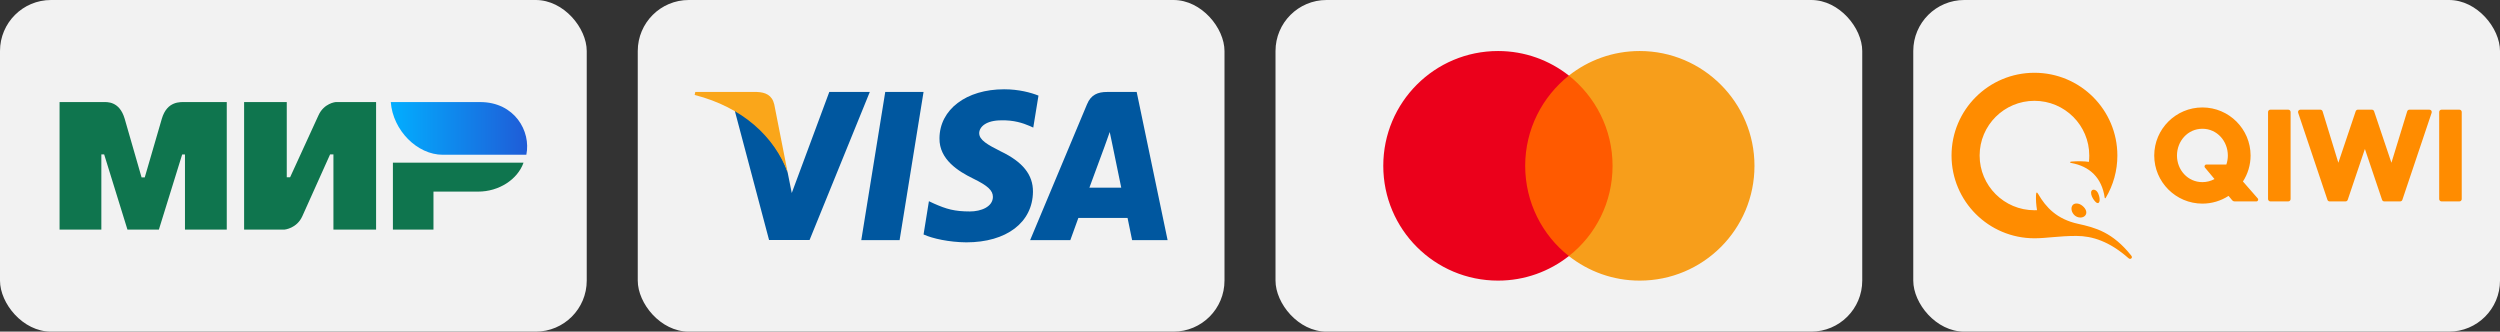<svg width="196" height="26" viewBox="0 0 196 26" fill="none" xmlns="http://www.w3.org/2000/svg">
<rect x="0" y="0" width="196" height="26" fill="#333333" stroke="none"/>
<rect width="46" height="26" rx="4" fill="#F2F2F2"/>
<path fill-rule="evenodd" clip-rule="evenodd" d="M8.06 8.002C8.388 8 9.361 7.912 9.773 9.304C10.051 10.241 10.493 11.776 11.1 13.91H11.348C11.999 11.661 12.446 10.125 12.689 9.304C13.106 7.898 14.147 8.002 14.564 8.002L17.778 8.002V18H14.502V12.108H14.283L12.456 18H9.992L8.166 12.104H7.946V18H4.67V8.002L8.06 8.002ZM22.482 8.002V13.898H22.744L24.965 9.05C25.396 8.085 26.315 8.002 26.315 8.002H29.485V18H26.141V12.104H25.88L23.702 16.952C23.271 17.913 22.308 18 22.308 18H19.138V8.002H22.482ZM41.045 12.753C40.578 14.075 39.113 15.022 37.492 15.022H33.984V18H30.804V12.753H41.045Z" fill="#0F754E"/>
<path fill-rule="evenodd" clip-rule="evenodd" d="M37.644 8.002H30.637C30.803 10.228 32.72 12.133 34.705 12.133H41.265C41.644 10.283 40.341 8.002 37.644 8.002Z" fill="url(#paint0_linear_4714_1071)"/>
<rect x="50" width="46" height="26" rx="4" fill="#F2F2F2"/>
<g clip-path="url(#clip0_4714_1071)">
<path d="M70.528 18.827H67.524L69.403 7.21H72.406L70.528 18.827Z" fill="#00579F"/>
<path d="M81.417 7.495C80.824 7.26 79.885 7 78.723 7C75.757 7 73.668 8.582 73.655 10.843C73.63 12.511 75.15 13.438 76.287 13.995C77.45 14.563 77.844 14.934 77.844 15.441C77.833 16.219 76.906 16.578 76.041 16.578C74.842 16.578 74.199 16.393 73.223 15.96L72.827 15.774L72.407 18.382C73.111 18.703 74.409 18.988 75.757 19C78.908 19 80.96 17.443 80.984 15.033C80.996 13.71 80.194 12.697 78.463 11.869C77.412 11.338 76.769 10.979 76.769 10.436C76.781 9.941 77.313 9.435 78.499 9.435C79.476 9.41 80.193 9.645 80.737 9.88L81.008 10.003L81.417 7.495Z" fill="#00579F"/>
<path d="M85.409 14.711C85.656 14.044 86.608 11.461 86.608 11.461C86.596 11.486 86.855 10.782 87.003 10.349L87.213 11.35C87.213 11.35 87.782 14.131 87.905 14.711C87.436 14.711 86.002 14.711 85.409 14.711ZM89.116 7.21H86.793C86.077 7.21 85.532 7.42 85.223 8.174L80.762 18.827H83.913C83.913 18.827 84.432 17.393 84.544 17.084C84.889 17.084 87.955 17.084 88.4 17.084C88.486 17.492 88.758 18.827 88.758 18.827H91.54L89.116 7.21Z" fill="#00579F"/>
<path d="M65.016 7.21L62.074 15.132L61.753 13.525C61.209 11.671 59.503 9.657 57.6 8.656L60.294 18.814H63.471L68.192 7.21H65.016Z" fill="#00579F"/>
<path d="M59.343 7.21H54.51L54.461 7.445C58.231 8.409 60.727 10.733 61.753 13.526L60.702 8.187C60.529 7.445 59.998 7.235 59.343 7.21Z" fill="#FAA61A"/>
</g>
<rect x="100" width="46" height="26" rx="4" fill="#F2F2F2"/>
<path d="M126.927 5.925H119.051V20.075H126.927V5.925Z" fill="#FF5A00"/>
<path d="M119.575 13C119.575 10.125 120.926 7.574 123 5.925C121.474 4.725 119.549 4 117.449 4C112.474 4 108.449 8.025 108.449 13C108.449 17.975 112.474 22 117.449 22C119.549 22 121.474 21.275 123 20.075C120.923 18.45 119.575 15.875 119.575 13Z" fill="#EB001B"/>
<path d="M137.551 13C137.551 17.975 133.526 22 128.551 22C126.451 22 124.526 21.275 123 20.075C125.1 18.423 126.425 15.875 126.425 13C126.425 10.125 125.074 7.574 123 5.925C124.523 4.725 126.449 4 128.549 4C133.526 4 137.551 8.051 137.551 13Z" fill="#F79E1B"/>
<rect x="150" width="46" height="26" rx="4" fill="#F2F2F2"/>
<path fill-rule="evenodd" clip-rule="evenodd" d="M162.786 18.497C164.032 18.497 165.383 18.924 166.88 20.247C167.03 20.379 167.229 20.215 167.098 20.05C165.628 18.197 164.268 17.844 162.912 17.546C161.252 17.181 160.399 16.249 159.804 15.226C159.686 15.023 159.633 15.059 159.622 15.321C159.609 15.64 159.632 16.064 159.703 16.48C159.636 16.483 159.569 16.483 159.501 16.483C157.128 16.483 155.203 14.562 155.203 12.193C155.203 9.825 157.128 7.904 159.501 7.904C161.875 7.904 163.799 9.825 163.799 12.193C163.799 12.362 163.791 12.529 163.771 12.692C163.458 12.636 162.84 12.629 162.407 12.666C162.244 12.681 162.267 12.757 162.39 12.779C163.811 13.035 164.786 13.914 165.01 15.508C165.014 15.545 165.063 15.556 165.082 15.524C165.686 14.518 166.004 13.366 166.002 12.193C166.002 8.61 163.092 5.705 159.501 5.705C155.911 5.705 153 8.61 153 12.193C153 15.777 155.911 18.682 159.501 18.682C160.453 18.682 161.399 18.497 162.786 18.497ZM163.27 16.142C163.559 16.385 163.647 16.675 163.494 16.88C163.409 16.992 163.271 17.055 163.105 17.055C162.944 17.055 162.787 16.998 162.663 16.894C162.4 16.665 162.323 16.293 162.495 16.082C162.562 15.999 162.671 15.954 162.801 15.954C162.96 15.954 163.126 16.021 163.27 16.142ZM164.604 15.522C164.647 15.806 164.557 15.924 164.466 15.924C164.367 15.924 164.244 15.809 164.098 15.581C163.953 15.357 163.901 15.099 163.972 14.969C164.019 14.883 164.118 14.845 164.243 14.892C164.484 14.983 164.578 15.352 164.604 15.522ZM173.616 14.036L172.866 13.136C172.849 13.115 172.837 13.089 172.834 13.062C172.831 13.034 172.835 13.007 172.847 12.982C172.859 12.957 172.877 12.936 172.9 12.921C172.924 12.906 172.951 12.899 172.978 12.899H174.546C174.621 12.677 174.663 12.44 174.663 12.194C174.663 11.067 173.822 10.095 172.669 10.095C171.515 10.095 170.675 11.067 170.675 12.194C170.675 13.32 171.515 14.279 172.669 14.279C173.018 14.279 173.338 14.19 173.616 14.036ZM177.007 15.556C177.089 15.646 177.022 15.791 176.899 15.791H175.188C175.154 15.791 175.12 15.783 175.089 15.769C175.058 15.754 175.03 15.733 175.008 15.707L174.718 15.358C174.108 15.754 173.396 15.964 172.669 15.964C170.586 15.964 168.892 14.272 168.892 12.194C168.892 10.115 170.586 8.424 172.669 8.424C174.752 8.424 176.446 10.115 176.446 12.194C176.446 12.943 176.225 13.641 175.846 14.229L177.007 15.556ZM192.814 8.598H191.417C191.368 8.598 191.321 8.618 191.286 8.652C191.252 8.687 191.232 8.734 191.232 8.783V15.605C191.232 15.708 191.315 15.791 191.417 15.791H192.814C192.917 15.791 193 15.708 193 15.605V8.783C193 8.734 192.98 8.686 192.946 8.651C192.911 8.617 192.863 8.598 192.814 8.598ZM190.464 8.598H188.902C188.862 8.598 188.824 8.61 188.792 8.634C188.76 8.657 188.736 8.69 188.724 8.728L187.488 12.76L186.129 8.724C186.116 8.687 186.093 8.655 186.061 8.632C186.029 8.609 185.992 8.597 185.953 8.598H184.863C184.824 8.597 184.786 8.609 184.754 8.632C184.722 8.655 184.699 8.687 184.686 8.724L183.327 12.76L182.091 8.728C182.079 8.69 182.056 8.657 182.024 8.634C181.992 8.61 181.953 8.597 181.913 8.598H180.351C180.322 8.598 180.293 8.605 180.266 8.618C180.24 8.631 180.218 8.651 180.2 8.674C180.183 8.698 180.172 8.725 180.167 8.754C180.163 8.783 180.165 8.812 180.175 8.84L182.47 15.665C182.495 15.741 182.566 15.791 182.646 15.791H183.886C183.966 15.791 184.037 15.741 184.062 15.666L185.408 11.678L186.753 15.665C186.778 15.741 186.85 15.791 186.929 15.791H188.169C188.25 15.791 188.32 15.741 188.346 15.665L190.641 8.84C190.65 8.812 190.652 8.783 190.648 8.754C190.644 8.725 190.632 8.698 190.615 8.674C190.598 8.651 190.575 8.631 190.549 8.618C190.523 8.604 190.493 8.598 190.464 8.598ZM179.583 8.783V15.605C179.583 15.708 179.5 15.791 179.397 15.791H178.001C177.952 15.791 177.905 15.771 177.87 15.736C177.835 15.702 177.815 15.655 177.815 15.605V8.783C177.815 8.68 177.898 8.597 178.001 8.597H179.397C179.5 8.597 179.583 8.68 179.583 8.783Z" fill="#FF8C00"/>
<defs>
<linearGradient id="paint0_linear_4714_1071" x1="41.33" y1="10.601" x2="30.637" y2="10.601" gradientUnits="userSpaceOnUse">
<stop stop-color="#1F5CD7"/>
<stop offset="1" stop-color="#02AEFF"/>
</linearGradient>
<clipPath id="clip0_4714_1071">
<rect width="37.078" height="12" fill="white" transform="translate(54.461 7)"/>
</clipPath>
</defs>
</svg>
